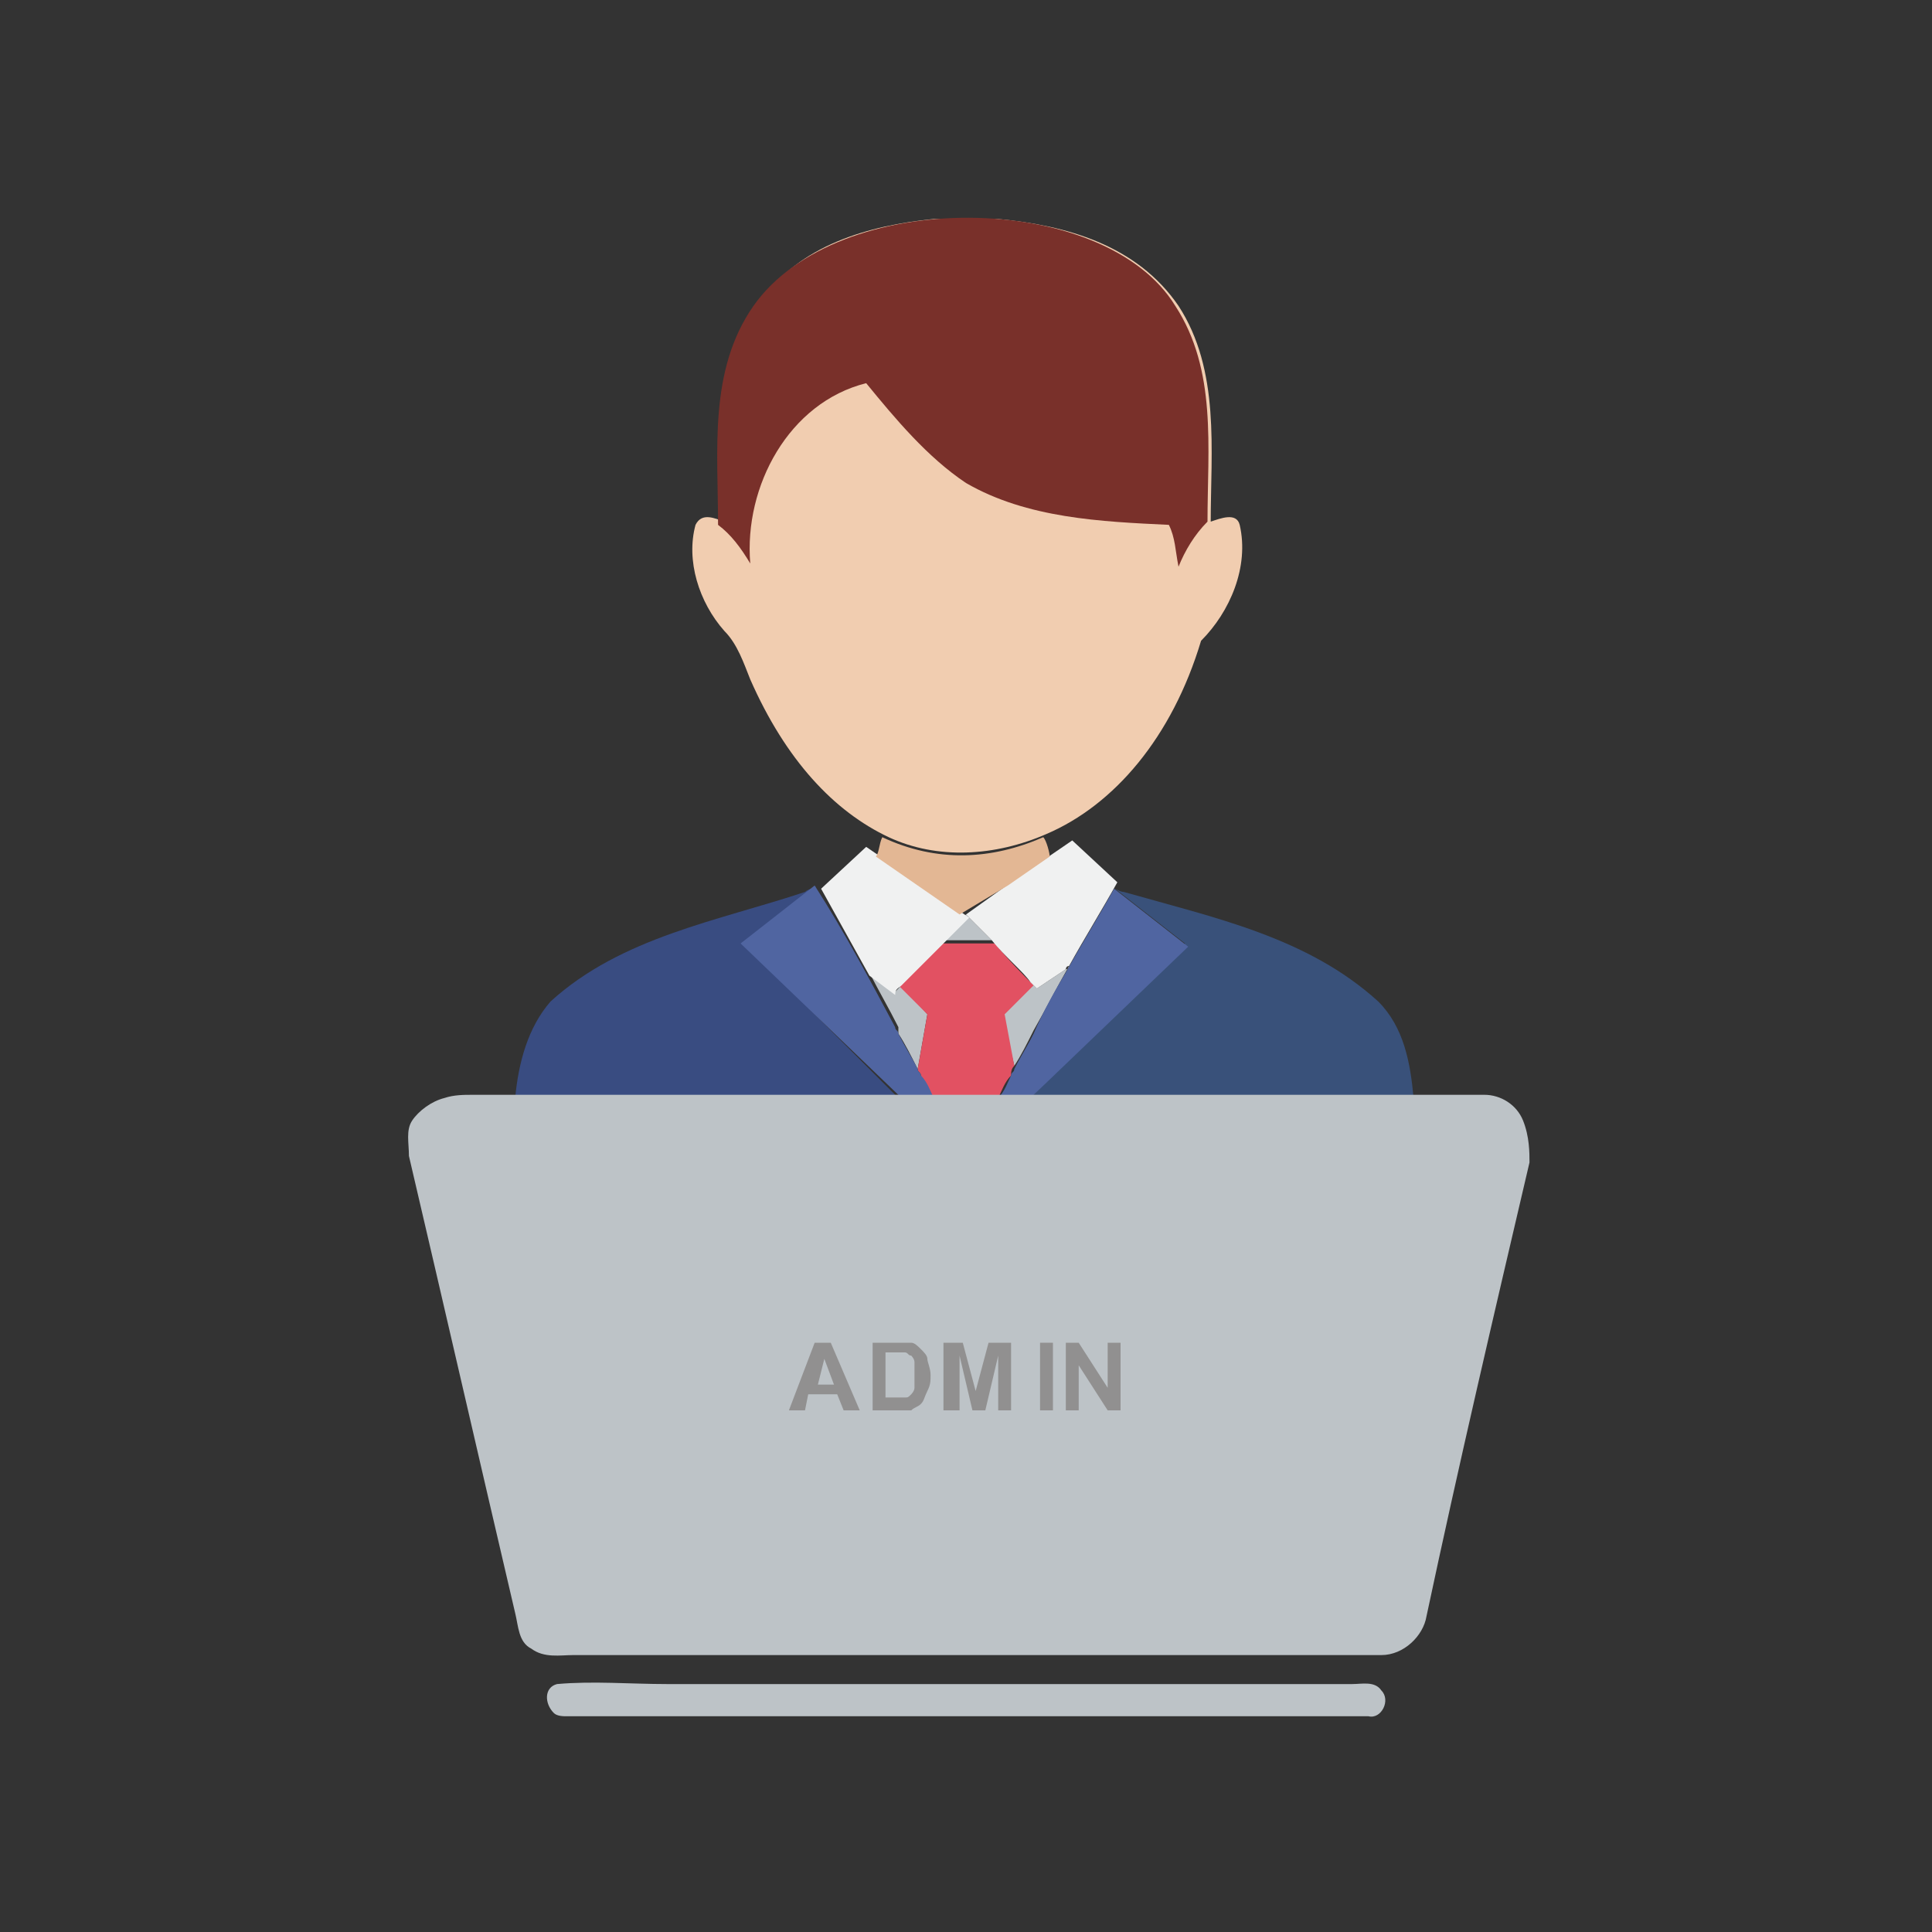 <?xml version="1.0" encoding="utf-8"?>
<!-- Generator: Adobe Illustrator 21.0.0, SVG Export Plug-In . SVG Version: 6.00 Build 0)  -->
<svg version="1.1" id="Layer_1" xmlns="http://www.w3.org/2000/svg" xmlns:xlink="http://www.w3.org/1999/xlink" x="0px" y="0px"
	 viewBox="0 0 60 60" style="enable-background:new 0 0 60 60;" xml:space="preserve">
<rect x="0" y="0" width="60" height="60" fill="#333333" stroke="none"/>
<style type="text/css">
	.st0{fill:#FBB87D;}
	.st1{fill-rule:evenodd;clip-rule:evenodd;fill:#BDC3C7;}
	.st2{fill-rule:evenodd;clip-rule:evenodd;fill:#FFA016;}
	.st3{fill:none;}
	.st4{fill:#BDC3C7;}
	.st5{fill:#E25162;}
	.st6{fill:#39517A;}
	.st7{fill:#5065A1;}
	.st8{fill:#394C81;}
	.st9{fill:#F0F1F1;}
	.st10{fill:#E3B794;}
	.st11{fill:#F1CDB0;}
	.st12{fill:#919090;}
	.st13{fill:#79302A;}
</style>
<g>
	<g>
		<path class="st0" d="M32.5,26C32.5,26.1,32.5,26.1,32.5,26C32.5,26.1,32.5,26.1,32.5,26L32.5,26z"/>
	</g>
	<g>
		<path class="st1" d="M17.3,52.3c1.1-0.1,2.3,0,3.4,0c8.2,0,13.2,0,21.3,0c0.3,0,0.7-0.1,0.9,0.2c0.3,0.3,0,0.9-0.4,0.8
			c-9.4,0-15.6,0-24.9,0c-0.1,0-0.3,0-0.4-0.1C16.9,52.9,16.9,52.4,17.3,52.3L17.3,52.3z"/>
	</g>
	<g>
		<path class="st2" d="M28.8,51.5c0.8,0,1.6,0,2.4,0c-0.5,0-1,0-1.6,0C29.3,51.5,29.1,51.5,28.8,51.5L28.8,51.5z"/>
	</g>
	<g>
		<path class="st3" d="M33.1,30.1c0.5-0.9,1-1.7,1.5-2.6C34.1,28.3,33.6,29.2,33.1,30.1C33.1,30.1,33.1,30.1,33.1,30.1z"/>
		<path class="st3" d="M27.9,32.1L27.9,32.1c0.2,0.4,0.4,0.7,0.6,1.1l0,0C28.3,32.8,28.1,32.4,27.9,32.1z"/>
		<path class="st3" d="M31.5,33.1L31.5,33.1c0.2-0.3,0.4-0.7,0.6-1.1h0C31.9,32.4,31.7,32.8,31.5,33.1z"/>
		<path class="st4" d="M31.5,33.1c0.2-0.3,0.4-0.7,0.6-1.1h0c0.4-0.7,0.7-1.3,1.1-2c0,0,0,0,0,0c0,0,0,0.1-0.1,0.1l-0.9,0.6
			c0,0-0.1-0.1-0.2-0.2l-0.9,0.9L31.5,33.1z"/>
		<path class="st4" d="M30.8,29.2c-0.4-0.4-0.7-0.7-0.8-0.8c-0.1,0.1-0.4,0.4-0.8,0.8H30H30.8z"/>
		<path class="st4" d="M27.9,32.1c0.2,0.3,0.4,0.7,0.6,1.1l0.3-1.7L28,30.6c-0.1,0.1-0.2,0.2-0.2,0.2l-0.8-0.6
			c0.3,0.6,0.6,1.1,0.9,1.7v0C27.9,31.9,27.9,32,27.9,32.1L27.9,32.1z"/>
		<polygon class="st4" points="31.3,27.5 31.3,27.5 30,28.4 		"/>
		<polygon class="st4" points="28.7,27.5 28.7,27.5 30,28.4 		"/>
		<path class="st5" d="M31.5,33.1L31.5,33.1l-0.3-1.6l0.9-0.9c-0.3-0.3-0.8-0.8-1.2-1.3H30h-0.8c-0.4,0.5-1,1-1.3,1.3l0.9,0.9
			l-0.3,1.7l0,0c0,0.1,0.1,0.1,0.1,0.2c0.1,0.2,0.2,0.5,0.4,0.7c0.7,0,1.3,0,2,0c0.1-0.2,0.2-0.5,0.4-0.7
			C31.4,33.3,31.4,33.2,31.5,33.1z"/>
		<path class="st6" d="M32,34.1c4,0,7.9,0,11.9,0c-0.1-1.1-0.3-2.2-1.1-3c-2.2-2-5.1-2.6-7.9-3.4c-0.1,0-0.3-0.1-0.4-0.2l2.3,1.8
			L32,34.1z"/>
		<path class="st7" d="M32.1,32.1c-0.2,0.4-0.4,0.7-0.6,1.1c0,0.1-0.1,0.1-0.1,0.2c-0.1,0.2-0.2,0.5-0.4,0.7c0.3,0,0.7,0,1,0
			l4.9-4.7l-2.3-1.8c-0.5,0.9-1,1.7-1.5,2.6C32.8,30.7,32.4,31.4,32.1,32.1z"/>
		<path class="st8" d="M23.1,29.3l2.3-1.8c-0.1,0.1-0.3,0.1-0.4,0.2c-2.7,0.9-5.7,1.4-7.9,3.4c-0.7,0.8-1,1.9-1.1,3c4,0,8,0,11.9,0
			L23.1,29.3z"/>
		<path class="st7" d="M28,34.1c0.3,0,0.7,0,1,0c-0.1-0.2-0.2-0.5-0.4-0.7c0-0.1-0.1-0.1-0.1-0.2c-0.2-0.4-0.4-0.7-0.6-1.1
			c0-0.1-0.1-0.1-0.1-0.2c-0.8-1.5-1.6-3-2.5-4.4l-2.3,1.8L28,34.1z"/>
		<path class="st4" d="M47.3,34.8c-0.2-0.5-0.7-0.8-1.2-0.8c-0.7,0-1.4,0-2.1,0c-4,0-7.9,0-11.9,0c-0.3,0-0.7,0-1,0
			c-0.7,0-1.3,0-2,0c-0.3,0-0.7,0-1,0c-4,0-7.9,0-11.9,0c-0.5,0-1,0-1.5,0c-0.3,0-0.6,0-0.9,0.1c-0.4,0.1-0.8,0.4-1,0.7
			c-0.2,0.3-0.1,0.7-0.1,1.1c1.1,4.7,2.2,9.5,3.3,14.2c0.1,0.4,0.1,0.9,0.5,1.1c0.4,0.3,0.9,0.2,1.3,0.2c8.4,0,16.8,0,25.1,0
			c0.7,0,1.3-0.6,1.4-1.2c1-4.7,2.1-9.4,3.2-14.1C47.5,35.8,47.5,35.3,47.3,34.8z"/>
		<path class="st9" d="M30.8,29.2c0.4,0.5,1,1,1.2,1.3c0.1,0.1,0.2,0.2,0.2,0.2l0.9-0.6c0,0,0-0.1,0.1-0.1c0.5-0.9,1-1.7,1.5-2.6
			l-1.4-1.3l-1.9,1.3L30,28.4C30.1,28.5,30.4,28.8,30.8,29.2z"/>
		<path class="st9" d="M28,30.6c0.3-0.3,0.8-0.8,1.3-1.3c0.4-0.4,0.7-0.7,0.8-0.8l-1.3-0.9l-1.9-1.3l-1.4,1.3c0.5,0.9,1,1.8,1.5,2.7
			l0,0l0.8,0.6C27.8,30.7,27.9,30.7,28,30.6z"/>
		<path class="st10" d="M31.3,27.5l1.3-0.9c0-0.1-0.1-0.5-0.2-0.6c-1.6,0.7-3.3,0.8-5,0c-0.1,0.2-0.1,0.5-0.2,0.6l1.3,0.9l1.3,0.9
			L31.3,27.5z"/>
		<path class="st11" d="M32.5,25.9c2.1-0.9,3.9-3,4.8-6c0.9-0.9,1.5-2.3,1.2-3.6c-0.1-0.4-0.6-0.2-0.9-0.1c0-2.2,0.3-4.7-1-6.7
			C35.3,7.6,33.1,7,31,6.8h-2c-2,0.2-4.2,0.8-5.4,2.6c-1.4,2-1.1,4.5-1.1,6.8c-0.3-0.1-0.7-0.3-0.9,0.1c-0.3,1.1,0.1,2.4,0.9,3.3
			c0.4,0.4,0.6,1,0.8,1.5c1.1,2.5,2.6,4.1,4.3,4.9C29.1,26.7,30.9,26.6,32.5,25.9z"/>
	</g>
	<g>
		<path class="st12" d="M26.7,43.8h-0.5l-0.2-0.5h-0.9L25,43.8h-0.5l0.8-2.1h0.5L26.7,43.8z M25.9,43l-0.3-0.8L25.4,43H25.9z"/>
		<path class="st12" d="M27.1,41.7h0.8c0.2,0,0.3,0,0.4,0c0.1,0,0.2,0.1,0.3,0.2c0.1,0.1,0.2,0.2,0.2,0.3c0,0.1,0.1,0.3,0.1,0.5
			c0,0.2,0,0.3-0.1,0.5c-0.1,0.2-0.1,0.3-0.2,0.4c-0.1,0.1-0.2,0.1-0.3,0.2c-0.1,0-0.2,0-0.4,0h-0.8V41.7z M27.5,42v1.4h0.3
			c0.1,0,0.2,0,0.3,0c0.1,0,0.1,0,0.2-0.1c0,0,0.1-0.1,0.1-0.2s0-0.2,0-0.4s0-0.3,0-0.4s-0.1-0.2-0.1-0.2c-0.1,0-0.1-0.1-0.2-0.1
			c-0.1,0-0.2,0-0.4,0H27.5z"/>
		<path class="st12" d="M29.3,43.8v-2.1h0.6l0.4,1.5l0.4-1.5h0.7v2.1H31v-1.7l-0.4,1.7h-0.4l-0.4-1.7v1.7H29.3z"/>
		<path class="st12" d="M32.3,43.8v-2.1h0.4v2.1H32.3z"/>
		<path class="st12" d="M33.1,43.8v-2.1h0.4l0.9,1.4v-1.4h0.4v2.1h-0.4l-0.9-1.4v1.4H33.1z"/>
	</g>
	<g>
		<path class="st13" d="M36.5,9.5c1.3,2,1,4.4,1,6.7c-0.4,0.4-0.7,0.9-0.9,1.4c-0.1-0.5-0.1-0.9-0.3-1.3c-2.1-0.1-4.4-0.2-6.3-1.3
			c-1.2-0.8-2.2-2-3.1-3.1c-2.4,0.6-3.8,3.2-3.6,5.6c-0.3-0.5-0.6-0.9-1-1.2c0-2.3-0.3-4.8,1.1-6.8C26,5.8,34.3,5.9,36.5,9.5
			L36.5,9.5z"/>
	</g>
</g>
</svg>
